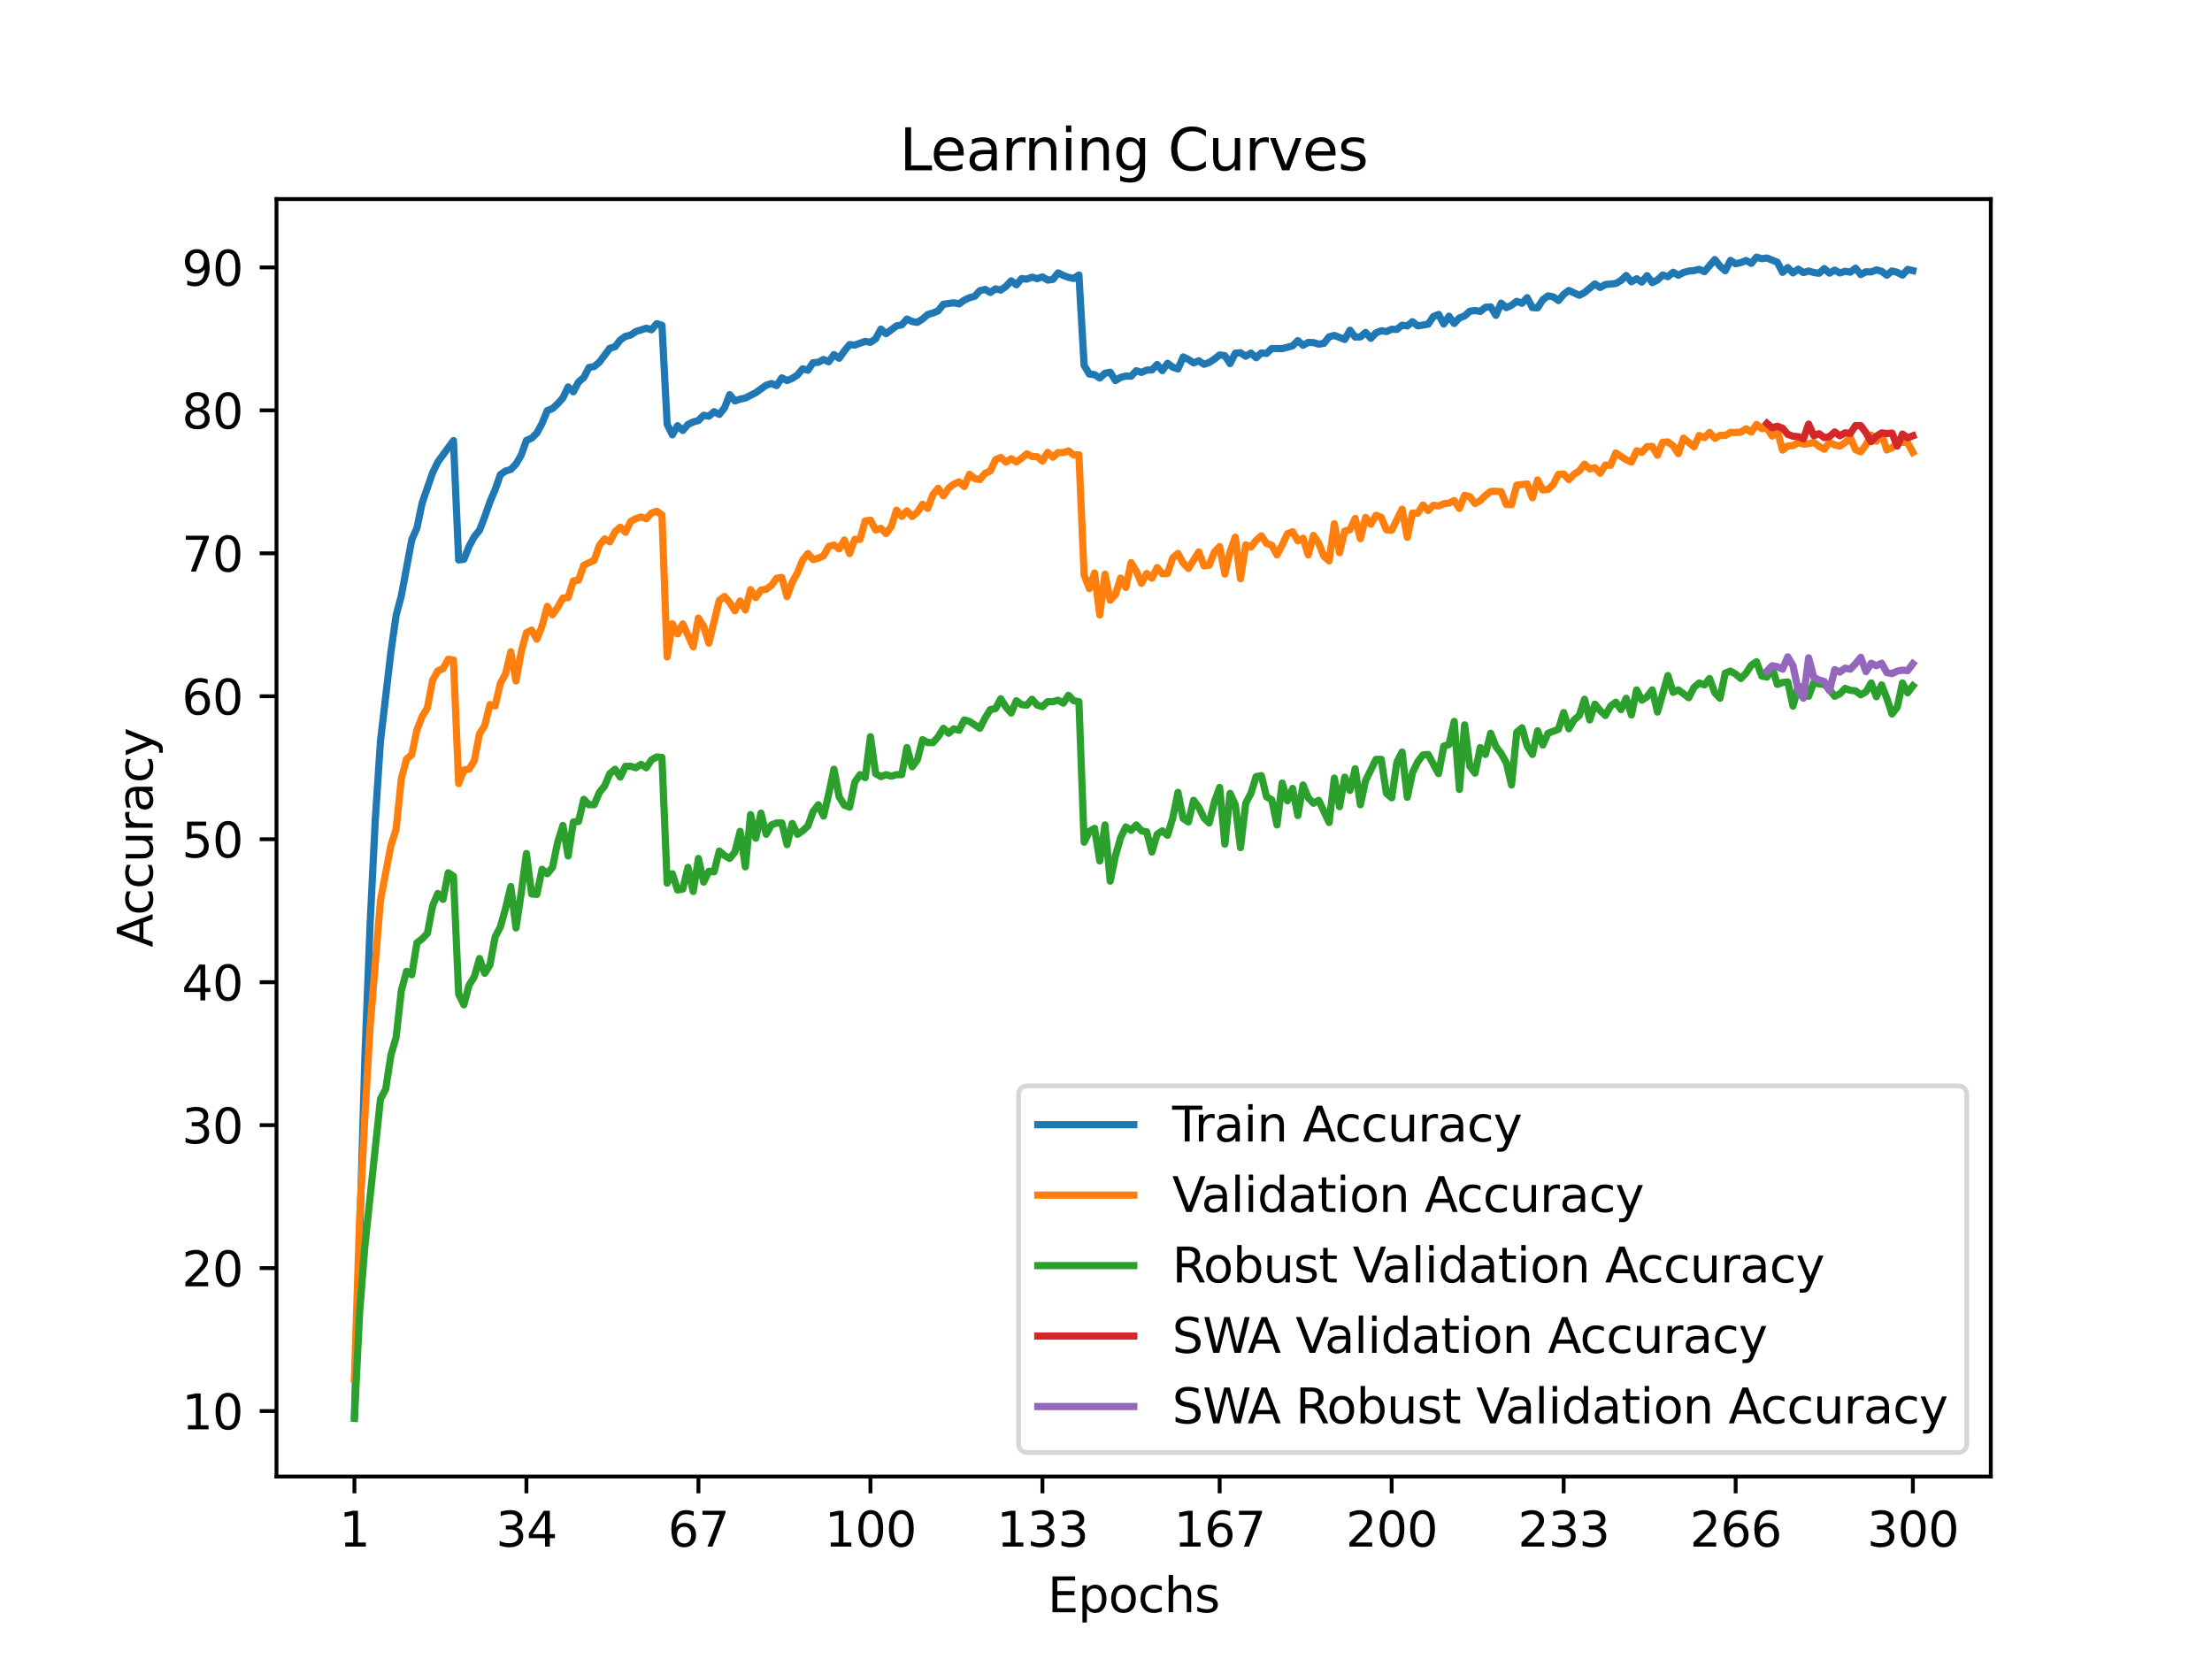 <?xml version="1.0" encoding="utf-8" standalone="no"?>
<!DOCTYPE svg PUBLIC "-//W3C//DTD SVG 1.1//EN"
  "http://www.w3.org/Graphics/SVG/1.1/DTD/svg11.dtd">
<svg xmlns:xlink="http://www.w3.org/1999/xlink" width="460.8pt" height="345.6pt" viewBox="0 0 460.8 345.6" xmlns="http://www.w3.org/2000/svg" version="1.1">
 <defs>
  <style type="text/css">*{stroke-linejoin: round; stroke-linecap: butt}</style>
 </defs>
 <g id="figure_1">
  <g id="patch_1">
   <path d="M 0 345.6 
L 460.8 345.6 
L 460.8 0 
L 0 0 
z
" style="fill: #ffffff"/>
  </g>
  <g id="axes_1">
   <g id="patch_2">
    <path d="M 57.6 307.584 
L 414.72 307.584 
L 414.72 41.472 
L 57.6 41.472 
z
" style="fill: #ffffff"/>
   </g>
   <g id="matplotlib.axis_1">
    <g id="xtick_1">
     <g id="line2d_1">
      <defs>
       <path id="m55f1df2bf1" d="M 0 0 
L 0 3.5 
" style="stroke: #000000; stroke-width: 0.8"/>
      </defs>
      <g>
       <use xlink:href="#m55f1df2bf1" x="73.833" y="307.584" style="stroke: #000000; stroke-width: 0.8"/>
      </g>
     </g>
     <g id="text_1">
      <!-- 1 -->
      <g transform="translate(70.651 322.182) scale(0.1 -0.1)">
       <defs>
        <path id="DejaVuSans-31" d="M 794 531 
L 1825 531 
L 1825 4091 
L 703 3866 
L 703 4441 
L 1819 4666 
L 2450 4666 
L 2450 531 
L 3481 531 
L 3481 0 
L 794 0 
L 794 531 
z
" transform="scale(0.016)"/>
       </defs>
       <use xlink:href="#DejaVuSans-31"/>
      </g>
     </g>
    </g>
    <g id="xtick_2">
     <g id="line2d_2">
      <g>
       <use xlink:href="#m55f1df2bf1" x="109.664" y="307.584" style="stroke: #000000; stroke-width: 0.8"/>
      </g>
     </g>
     <g id="text_2">
      <!-- 34 -->
      <g transform="translate(103.302 322.182) scale(0.1 -0.1)">
       <defs>
        <path id="DejaVuSans-33" d="M 2597 2516 
Q 3050 2419 3304 2112 
Q 3559 1806 3559 1356 
Q 3559 666 3084 287 
Q 2609 -91 1734 -91 
Q 1441 -91 1130 -33 
Q 819 25 488 141 
L 488 750 
Q 750 597 1062 519 
Q 1375 441 1716 441 
Q 2309 441 2620 675 
Q 2931 909 2931 1356 
Q 2931 1769 2642 2001 
Q 2353 2234 1838 2234 
L 1294 2234 
L 1294 2753 
L 1863 2753 
Q 2328 2753 2575 2939 
Q 2822 3125 2822 3475 
Q 2822 3834 2567 4026 
Q 2313 4219 1838 4219 
Q 1578 4219 1281 4162 
Q 984 4106 628 3988 
L 628 4550 
Q 988 4650 1302 4700 
Q 1616 4750 1894 4750 
Q 2613 4750 3031 4423 
Q 3450 4097 3450 3541 
Q 3450 3153 3228 2886 
Q 3006 2619 2597 2516 
z
" transform="scale(0.016)"/>
        <path id="DejaVuSans-34" d="M 2419 4116 
L 825 1625 
L 2419 1625 
L 2419 4116 
z
M 2253 4666 
L 3047 4666 
L 3047 1625 
L 3713 1625 
L 3713 1100 
L 3047 1100 
L 3047 0 
L 2419 0 
L 2419 1100 
L 313 1100 
L 313 1709 
L 2253 4666 
z
" transform="scale(0.016)"/>
       </defs>
       <use xlink:href="#DejaVuSans-33"/>
       <use xlink:href="#DejaVuSans-34" x="63.623"/>
      </g>
     </g>
    </g>
    <g id="xtick_3">
     <g id="line2d_3">
      <g>
       <use xlink:href="#m55f1df2bf1" x="145.496" y="307.584" style="stroke: #000000; stroke-width: 0.8"/>
      </g>
     </g>
     <g id="text_3">
      <!-- 67 -->
      <g transform="translate(139.133 322.182) scale(0.1 -0.1)">
       <defs>
        <path id="DejaVuSans-36" d="M 2113 2584 
Q 1688 2584 1439 2293 
Q 1191 2003 1191 1497 
Q 1191 994 1439 701 
Q 1688 409 2113 409 
Q 2538 409 2786 701 
Q 3034 994 3034 1497 
Q 3034 2003 2786 2293 
Q 2538 2584 2113 2584 
z
M 3366 4563 
L 3366 3988 
Q 3128 4100 2886 4159 
Q 2644 4219 2406 4219 
Q 1781 4219 1451 3797 
Q 1122 3375 1075 2522 
Q 1259 2794 1537 2939 
Q 1816 3084 2150 3084 
Q 2853 3084 3261 2657 
Q 3669 2231 3669 1497 
Q 3669 778 3244 343 
Q 2819 -91 2113 -91 
Q 1303 -91 875 529 
Q 447 1150 447 2328 
Q 447 3434 972 4092 
Q 1497 4750 2381 4750 
Q 2619 4750 2861 4703 
Q 3103 4656 3366 4563 
z
" transform="scale(0.016)"/>
        <path id="DejaVuSans-37" d="M 525 4666 
L 3525 4666 
L 3525 4397 
L 1831 0 
L 1172 0 
L 2766 4134 
L 525 4134 
L 525 4666 
z
" transform="scale(0.016)"/>
       </defs>
       <use xlink:href="#DejaVuSans-36"/>
       <use xlink:href="#DejaVuSans-37" x="63.623"/>
      </g>
     </g>
    </g>
    <g id="xtick_4">
     <g id="line2d_4">
      <g>
       <use xlink:href="#m55f1df2bf1" x="181.327" y="307.584" style="stroke: #000000; stroke-width: 0.8"/>
      </g>
     </g>
     <g id="text_4">
      <!-- 100 -->
      <g transform="translate(171.783 322.182) scale(0.1 -0.1)">
       <defs>
        <path id="DejaVuSans-30" d="M 2034 4250 
Q 1547 4250 1301 3770 
Q 1056 3291 1056 2328 
Q 1056 1369 1301 889 
Q 1547 409 2034 409 
Q 2525 409 2770 889 
Q 3016 1369 3016 2328 
Q 3016 3291 2770 3770 
Q 2525 4250 2034 4250 
z
M 2034 4750 
Q 2819 4750 3233 4129 
Q 3647 3509 3647 2328 
Q 3647 1150 3233 529 
Q 2819 -91 2034 -91 
Q 1250 -91 836 529 
Q 422 1150 422 2328 
Q 422 3509 836 4129 
Q 1250 4750 2034 4750 
z
" transform="scale(0.016)"/>
       </defs>
       <use xlink:href="#DejaVuSans-31"/>
       <use xlink:href="#DejaVuSans-30" x="63.623"/>
       <use xlink:href="#DejaVuSans-30" x="127.246"/>
      </g>
     </g>
    </g>
    <g id="xtick_5">
     <g id="line2d_5">
      <g>
       <use xlink:href="#m55f1df2bf1" x="217.158" y="307.584" style="stroke: #000000; stroke-width: 0.8"/>
      </g>
     </g>
     <g id="text_5">
      <!-- 133 -->
      <g transform="translate(207.615 322.182) scale(0.1 -0.1)">
       <use xlink:href="#DejaVuSans-31"/>
       <use xlink:href="#DejaVuSans-33" x="63.623"/>
       <use xlink:href="#DejaVuSans-33" x="127.246"/>
      </g>
     </g>
    </g>
    <g id="xtick_6">
     <g id="line2d_6">
      <g>
       <use xlink:href="#m55f1df2bf1" x="254.076" y="307.584" style="stroke: #000000; stroke-width: 0.8"/>
      </g>
     </g>
     <g id="text_6">
      <!-- 167 -->
      <g transform="translate(244.532 322.182) scale(0.1 -0.1)">
       <use xlink:href="#DejaVuSans-31"/>
       <use xlink:href="#DejaVuSans-36" x="63.623"/>
       <use xlink:href="#DejaVuSans-37" x="127.246"/>
      </g>
     </g>
    </g>
    <g id="xtick_7">
     <g id="line2d_7">
      <g>
       <use xlink:href="#m55f1df2bf1" x="289.907" y="307.584" style="stroke: #000000; stroke-width: 0.8"/>
      </g>
     </g>
     <g id="text_7">
      <!-- 200 -->
      <g transform="translate(280.363 322.182) scale(0.1 -0.1)">
       <defs>
        <path id="DejaVuSans-32" d="M 1228 531 
L 3431 531 
L 3431 0 
L 469 0 
L 469 531 
Q 828 903 1448 1529 
Q 2069 2156 2228 2338 
Q 2531 2678 2651 2914 
Q 2772 3150 2772 3378 
Q 2772 3750 2511 3984 
Q 2250 4219 1831 4219 
Q 1534 4219 1204 4116 
Q 875 4013 500 3803 
L 500 4441 
Q 881 4594 1212 4672 
Q 1544 4750 1819 4750 
Q 2544 4750 2975 4387 
Q 3406 4025 3406 3419 
Q 3406 3131 3298 2873 
Q 3191 2616 2906 2266 
Q 2828 2175 2409 1742 
Q 1991 1309 1228 531 
z
" transform="scale(0.016)"/>
       </defs>
       <use xlink:href="#DejaVuSans-32"/>
       <use xlink:href="#DejaVuSans-30" x="63.623"/>
       <use xlink:href="#DejaVuSans-30" x="127.246"/>
      </g>
     </g>
    </g>
    <g id="xtick_8">
     <g id="line2d_8">
      <g>
       <use xlink:href="#m55f1df2bf1" x="325.739" y="307.584" style="stroke: #000000; stroke-width: 0.8"/>
      </g>
     </g>
     <g id="text_8">
      <!-- 233 -->
      <g transform="translate(316.195 322.182) scale(0.1 -0.1)">
       <use xlink:href="#DejaVuSans-32"/>
       <use xlink:href="#DejaVuSans-33" x="63.623"/>
       <use xlink:href="#DejaVuSans-33" x="127.246"/>
      </g>
     </g>
    </g>
    <g id="xtick_9">
     <g id="line2d_9">
      <g>
       <use xlink:href="#m55f1df2bf1" x="361.57" y="307.584" style="stroke: #000000; stroke-width: 0.8"/>
      </g>
     </g>
     <g id="text_9">
      <!-- 266 -->
      <g transform="translate(352.026 322.182) scale(0.1 -0.1)">
       <use xlink:href="#DejaVuSans-32"/>
       <use xlink:href="#DejaVuSans-36" x="63.623"/>
       <use xlink:href="#DejaVuSans-36" x="127.246"/>
      </g>
     </g>
    </g>
    <g id="xtick_10">
     <g id="line2d_10">
      <g>
       <use xlink:href="#m55f1df2bf1" x="398.487" y="307.584" style="stroke: #000000; stroke-width: 0.8"/>
      </g>
     </g>
     <g id="text_10">
      <!-- 300 -->
      <g transform="translate(388.944 322.182) scale(0.1 -0.1)">
       <use xlink:href="#DejaVuSans-33"/>
       <use xlink:href="#DejaVuSans-30" x="63.623"/>
       <use xlink:href="#DejaVuSans-30" x="127.246"/>
      </g>
     </g>
    </g>
    <g id="text_11">
     <!-- Epochs -->
     <g transform="translate(218.244 335.861) scale(0.1 -0.1)">
      <defs>
       <path id="DejaVuSans-45" d="M 628 4666 
L 3578 4666 
L 3578 4134 
L 1259 4134 
L 1259 2753 
L 3481 2753 
L 3481 2222 
L 1259 2222 
L 1259 531 
L 3634 531 
L 3634 0 
L 628 0 
L 628 4666 
z
" transform="scale(0.016)"/>
       <path id="DejaVuSans-70" d="M 1159 525 
L 1159 -1331 
L 581 -1331 
L 581 3500 
L 1159 3500 
L 1159 2969 
Q 1341 3281 1617 3432 
Q 1894 3584 2278 3584 
Q 2916 3584 3314 3078 
Q 3713 2572 3713 1747 
Q 3713 922 3314 415 
Q 2916 -91 2278 -91 
Q 1894 -91 1617 61 
Q 1341 213 1159 525 
z
M 3116 1747 
Q 3116 2381 2855 2742 
Q 2594 3103 2138 3103 
Q 1681 3103 1420 2742 
Q 1159 2381 1159 1747 
Q 1159 1113 1420 752 
Q 1681 391 2138 391 
Q 2594 391 2855 752 
Q 3116 1113 3116 1747 
z
" transform="scale(0.016)"/>
       <path id="DejaVuSans-6f" d="M 1959 3097 
Q 1497 3097 1228 2736 
Q 959 2375 959 1747 
Q 959 1119 1226 758 
Q 1494 397 1959 397 
Q 2419 397 2687 759 
Q 2956 1122 2956 1747 
Q 2956 2369 2687 2733 
Q 2419 3097 1959 3097 
z
M 1959 3584 
Q 2709 3584 3137 3096 
Q 3566 2609 3566 1747 
Q 3566 888 3137 398 
Q 2709 -91 1959 -91 
Q 1206 -91 779 398 
Q 353 888 353 1747 
Q 353 2609 779 3096 
Q 1206 3584 1959 3584 
z
" transform="scale(0.016)"/>
       <path id="DejaVuSans-63" d="M 3122 3366 
L 3122 2828 
Q 2878 2963 2633 3030 
Q 2388 3097 2138 3097 
Q 1578 3097 1268 2742 
Q 959 2388 959 1747 
Q 959 1106 1268 751 
Q 1578 397 2138 397 
Q 2388 397 2633 464 
Q 2878 531 3122 666 
L 3122 134 
Q 2881 22 2623 -34 
Q 2366 -91 2075 -91 
Q 1284 -91 818 406 
Q 353 903 353 1747 
Q 353 2603 823 3093 
Q 1294 3584 2113 3584 
Q 2378 3584 2631 3529 
Q 2884 3475 3122 3366 
z
" transform="scale(0.016)"/>
       <path id="DejaVuSans-68" d="M 3513 2113 
L 3513 0 
L 2938 0 
L 2938 2094 
Q 2938 2591 2744 2837 
Q 2550 3084 2163 3084 
Q 1697 3084 1428 2787 
Q 1159 2491 1159 1978 
L 1159 0 
L 581 0 
L 581 4863 
L 1159 4863 
L 1159 2956 
Q 1366 3272 1645 3428 
Q 1925 3584 2291 3584 
Q 2894 3584 3203 3211 
Q 3513 2838 3513 2113 
z
" transform="scale(0.016)"/>
       <path id="DejaVuSans-73" d="M 2834 3397 
L 2834 2853 
Q 2591 2978 2328 3040 
Q 2066 3103 1784 3103 
Q 1356 3103 1142 2972 
Q 928 2841 928 2578 
Q 928 2378 1081 2264 
Q 1234 2150 1697 2047 
L 1894 2003 
Q 2506 1872 2764 1633 
Q 3022 1394 3022 966 
Q 3022 478 2636 193 
Q 2250 -91 1575 -91 
Q 1294 -91 989 -36 
Q 684 19 347 128 
L 347 722 
Q 666 556 975 473 
Q 1284 391 1588 391 
Q 1994 391 2212 530 
Q 2431 669 2431 922 
Q 2431 1156 2273 1281 
Q 2116 1406 1581 1522 
L 1381 1569 
Q 847 1681 609 1914 
Q 372 2147 372 2553 
Q 372 3047 722 3315 
Q 1072 3584 1716 3584 
Q 2034 3584 2315 3537 
Q 2597 3491 2834 3397 
z
" transform="scale(0.016)"/>
      </defs>
      <use xlink:href="#DejaVuSans-45"/>
      <use xlink:href="#DejaVuSans-70" x="63.184"/>
      <use xlink:href="#DejaVuSans-6f" x="126.66"/>
      <use xlink:href="#DejaVuSans-63" x="187.842"/>
      <use xlink:href="#DejaVuSans-68" x="242.822"/>
      <use xlink:href="#DejaVuSans-73" x="306.201"/>
     </g>
    </g>
   </g>
   <g id="matplotlib.axis_2">
    <g id="ytick_1">
     <g id="line2d_11">
      <defs>
       <path id="mb39c5a869c" d="M 0 0 
L -3.5 0 
" style="stroke: #000000; stroke-width: 0.8"/>
      </defs>
      <g>
       <use xlink:href="#mb39c5a869c" x="57.6" y="293.948" style="stroke: #000000; stroke-width: 0.8"/>
      </g>
     </g>
     <g id="text_12">
      <!-- 10 -->
      <g transform="translate(37.875 297.747) scale(0.1 -0.1)">
       <use xlink:href="#DejaVuSans-31"/>
       <use xlink:href="#DejaVuSans-30" x="63.623"/>
      </g>
     </g>
    </g>
    <g id="ytick_2">
     <g id="line2d_12">
      <g>
       <use xlink:href="#mb39c5a869c" x="57.6" y="264.167" style="stroke: #000000; stroke-width: 0.8"/>
      </g>
     </g>
     <g id="text_13">
      <!-- 20 -->
      <g transform="translate(37.875 267.966) scale(0.1 -0.1)">
       <use xlink:href="#DejaVuSans-32"/>
       <use xlink:href="#DejaVuSans-30" x="63.623"/>
      </g>
     </g>
    </g>
    <g id="ytick_3">
     <g id="line2d_13">
      <g>
       <use xlink:href="#mb39c5a869c" x="57.6" y="234.387" style="stroke: #000000; stroke-width: 0.8"/>
      </g>
     </g>
     <g id="text_14">
      <!-- 30 -->
      <g transform="translate(37.875 238.186) scale(0.1 -0.1)">
       <use xlink:href="#DejaVuSans-33"/>
       <use xlink:href="#DejaVuSans-30" x="63.623"/>
      </g>
     </g>
    </g>
    <g id="ytick_4">
     <g id="line2d_14">
      <g>
       <use xlink:href="#mb39c5a869c" x="57.6" y="204.607" style="stroke: #000000; stroke-width: 0.8"/>
      </g>
     </g>
     <g id="text_15">
      <!-- 40 -->
      <g transform="translate(37.875 208.406) scale(0.1 -0.1)">
       <use xlink:href="#DejaVuSans-34"/>
       <use xlink:href="#DejaVuSans-30" x="63.623"/>
      </g>
     </g>
    </g>
    <g id="ytick_5">
     <g id="line2d_15">
      <g>
       <use xlink:href="#mb39c5a869c" x="57.6" y="174.826" style="stroke: #000000; stroke-width: 0.8"/>
      </g>
     </g>
     <g id="text_16">
      <!-- 50 -->
      <g transform="translate(37.875 178.625) scale(0.1 -0.1)">
       <defs>
        <path id="DejaVuSans-35" d="M 691 4666 
L 3169 4666 
L 3169 4134 
L 1269 4134 
L 1269 2991 
Q 1406 3038 1543 3061 
Q 1681 3084 1819 3084 
Q 2600 3084 3056 2656 
Q 3513 2228 3513 1497 
Q 3513 744 3044 326 
Q 2575 -91 1722 -91 
Q 1428 -91 1123 -41 
Q 819 9 494 109 
L 494 744 
Q 775 591 1075 516 
Q 1375 441 1709 441 
Q 2250 441 2565 725 
Q 2881 1009 2881 1497 
Q 2881 1984 2565 2268 
Q 2250 2553 1709 2553 
Q 1456 2553 1204 2497 
Q 953 2441 691 2322 
L 691 4666 
z
" transform="scale(0.016)"/>
       </defs>
       <use xlink:href="#DejaVuSans-35"/>
       <use xlink:href="#DejaVuSans-30" x="63.623"/>
      </g>
     </g>
    </g>
    <g id="ytick_6">
     <g id="line2d_16">
      <g>
       <use xlink:href="#mb39c5a869c" x="57.6" y="145.046" style="stroke: #000000; stroke-width: 0.8"/>
      </g>
     </g>
     <g id="text_17">
      <!-- 60 -->
      <g transform="translate(37.875 148.845) scale(0.1 -0.1)">
       <use xlink:href="#DejaVuSans-36"/>
       <use xlink:href="#DejaVuSans-30" x="63.623"/>
      </g>
     </g>
    </g>
    <g id="ytick_7">
     <g id="line2d_17">
      <g>
       <use xlink:href="#mb39c5a869c" x="57.6" y="115.265" style="stroke: #000000; stroke-width: 0.8"/>
      </g>
     </g>
     <g id="text_18">
      <!-- 70 -->
      <g transform="translate(37.875 119.065) scale(0.1 -0.1)">
       <use xlink:href="#DejaVuSans-37"/>
       <use xlink:href="#DejaVuSans-30" x="63.623"/>
      </g>
     </g>
    </g>
    <g id="ytick_8">
     <g id="line2d_18">
      <g>
       <use xlink:href="#mb39c5a869c" x="57.6" y="85.485" style="stroke: #000000; stroke-width: 0.8"/>
      </g>
     </g>
     <g id="text_19">
      <!-- 80 -->
      <g transform="translate(37.875 89.284) scale(0.1 -0.1)">
       <defs>
        <path id="DejaVuSans-38" d="M 2034 2216 
Q 1584 2216 1326 1975 
Q 1069 1734 1069 1313 
Q 1069 891 1326 650 
Q 1584 409 2034 409 
Q 2484 409 2743 651 
Q 3003 894 3003 1313 
Q 3003 1734 2745 1975 
Q 2488 2216 2034 2216 
z
M 1403 2484 
Q 997 2584 770 2862 
Q 544 3141 544 3541 
Q 544 4100 942 4425 
Q 1341 4750 2034 4750 
Q 2731 4750 3128 4425 
Q 3525 4100 3525 3541 
Q 3525 3141 3298 2862 
Q 3072 2584 2669 2484 
Q 3125 2378 3379 2068 
Q 3634 1759 3634 1313 
Q 3634 634 3220 271 
Q 2806 -91 2034 -91 
Q 1263 -91 848 271 
Q 434 634 434 1313 
Q 434 1759 690 2068 
Q 947 2378 1403 2484 
z
M 1172 3481 
Q 1172 3119 1398 2916 
Q 1625 2713 2034 2713 
Q 2441 2713 2670 2916 
Q 2900 3119 2900 3481 
Q 2900 3844 2670 4047 
Q 2441 4250 2034 4250 
Q 1625 4250 1398 4047 
Q 1172 3844 1172 3481 
z
" transform="scale(0.016)"/>
       </defs>
       <use xlink:href="#DejaVuSans-38"/>
       <use xlink:href="#DejaVuSans-30" x="63.623"/>
      </g>
     </g>
    </g>
    <g id="ytick_9">
     <g id="line2d_19">
      <g>
       <use xlink:href="#mb39c5a869c" x="57.6" y="55.705" style="stroke: #000000; stroke-width: 0.8"/>
      </g>
     </g>
     <g id="text_20">
      <!-- 90 -->
      <g transform="translate(37.875 59.504) scale(0.1 -0.1)">
       <defs>
        <path id="DejaVuSans-39" d="M 703 97 
L 703 672 
Q 941 559 1184 500 
Q 1428 441 1663 441 
Q 2288 441 2617 861 
Q 2947 1281 2994 2138 
Q 2813 1869 2534 1725 
Q 2256 1581 1919 1581 
Q 1219 1581 811 2004 
Q 403 2428 403 3163 
Q 403 3881 828 4315 
Q 1253 4750 1959 4750 
Q 2769 4750 3195 4129 
Q 3622 3509 3622 2328 
Q 3622 1225 3098 567 
Q 2575 -91 1691 -91 
Q 1453 -91 1209 -44 
Q 966 3 703 97 
z
M 1959 2075 
Q 2384 2075 2632 2365 
Q 2881 2656 2881 3163 
Q 2881 3666 2632 3958 
Q 2384 4250 1959 4250 
Q 1534 4250 1286 3958 
Q 1038 3666 1038 3163 
Q 1038 2656 1286 2365 
Q 1534 2075 1959 2075 
z
" transform="scale(0.016)"/>
       </defs>
       <use xlink:href="#DejaVuSans-39"/>
       <use xlink:href="#DejaVuSans-30" x="63.623"/>
      </g>
     </g>
    </g>
    <g id="text_21">
     <!-- Accuracy -->
     <g transform="translate(31.795 197.356) rotate(-90) scale(0.1 -0.1)">
      <defs>
       <path id="DejaVuSans-41" d="M 2188 4044 
L 1331 1722 
L 3047 1722 
L 2188 4044 
z
M 1831 4666 
L 2547 4666 
L 4325 0 
L 3669 0 
L 3244 1197 
L 1141 1197 
L 716 0 
L 50 0 
L 1831 4666 
z
" transform="scale(0.016)"/>
       <path id="DejaVuSans-75" d="M 544 1381 
L 544 3500 
L 1119 3500 
L 1119 1403 
Q 1119 906 1312 657 
Q 1506 409 1894 409 
Q 2359 409 2629 706 
Q 2900 1003 2900 1516 
L 2900 3500 
L 3475 3500 
L 3475 0 
L 2900 0 
L 2900 538 
Q 2691 219 2414 64 
Q 2138 -91 1772 -91 
Q 1169 -91 856 284 
Q 544 659 544 1381 
z
M 1991 3584 
L 1991 3584 
z
" transform="scale(0.016)"/>
       <path id="DejaVuSans-72" d="M 2631 2963 
Q 2534 3019 2420 3045 
Q 2306 3072 2169 3072 
Q 1681 3072 1420 2755 
Q 1159 2438 1159 1844 
L 1159 0 
L 581 0 
L 581 3500 
L 1159 3500 
L 1159 2956 
Q 1341 3275 1631 3429 
Q 1922 3584 2338 3584 
Q 2397 3584 2469 3576 
Q 2541 3569 2628 3553 
L 2631 2963 
z
" transform="scale(0.016)"/>
       <path id="DejaVuSans-61" d="M 2194 1759 
Q 1497 1759 1228 1600 
Q 959 1441 959 1056 
Q 959 750 1161 570 
Q 1363 391 1709 391 
Q 2188 391 2477 730 
Q 2766 1069 2766 1631 
L 2766 1759 
L 2194 1759 
z
M 3341 1997 
L 3341 0 
L 2766 0 
L 2766 531 
Q 2569 213 2275 61 
Q 1981 -91 1556 -91 
Q 1019 -91 701 211 
Q 384 513 384 1019 
Q 384 1609 779 1909 
Q 1175 2209 1959 2209 
L 2766 2209 
L 2766 2266 
Q 2766 2663 2505 2880 
Q 2244 3097 1772 3097 
Q 1472 3097 1187 3025 
Q 903 2953 641 2809 
L 641 3341 
Q 956 3463 1253 3523 
Q 1550 3584 1831 3584 
Q 2591 3584 2966 3190 
Q 3341 2797 3341 1997 
z
" transform="scale(0.016)"/>
       <path id="DejaVuSans-79" d="M 2059 -325 
Q 1816 -950 1584 -1140 
Q 1353 -1331 966 -1331 
L 506 -1331 
L 506 -850 
L 844 -850 
Q 1081 -850 1212 -737 
Q 1344 -625 1503 -206 
L 1606 56 
L 191 3500 
L 800 3500 
L 1894 763 
L 2988 3500 
L 3597 3500 
L 2059 -325 
z
" transform="scale(0.016)"/>
      </defs>
      <use xlink:href="#DejaVuSans-41"/>
      <use xlink:href="#DejaVuSans-63" x="66.658"/>
      <use xlink:href="#DejaVuSans-63" x="121.639"/>
      <use xlink:href="#DejaVuSans-75" x="176.619"/>
      <use xlink:href="#DejaVuSans-72" x="239.998"/>
      <use xlink:href="#DejaVuSans-61" x="281.111"/>
      <use xlink:href="#DejaVuSans-63" x="342.391"/>
      <use xlink:href="#DejaVuSans-79" x="397.371"/>
     </g>
    </g>
   </g>
   <g id="line2d_20">
    <path d="M 73.833 294.938 
L 76.004 220.658 
L 77.09 192.739 
L 78.176 170.784 
L 79.262 154.367 
L 81.433 135.806 
L 82.519 128.183 
L 83.605 124.118 
L 85.777 112.444 
L 86.862 109.965 
L 87.948 104.753 
L 90.12 98.477 
L 91.206 96.243 
L 94.463 91.784 
L 95.549 116.65 
L 96.635 116.524 
L 97.72 113.814 
L 98.806 111.803 
L 99.892 110.448 
L 100.978 107.649 
L 102.064 104.537 
L 103.149 102.006 
L 104.235 98.879 
L 105.321 98.112 
L 106.407 97.799 
L 107.493 96.653 
L 108.578 94.806 
L 109.664 91.754 
L 110.75 91.277 
L 111.836 90.228 
L 112.922 88.195 
L 114.007 85.545 
L 115.093 85.113 
L 116.179 84.093 
L 117.265 82.887 
L 118.351 80.601 
L 119.436 81.621 
L 120.522 79.559 
L 121.608 78.658 
L 122.694 76.558 
L 123.78 76.357 
L 124.865 75.442 
L 127.037 72.546 
L 128.123 72.24 
L 129.209 70.833 
L 130.294 70.074 
L 131.38 69.806 
L 132.466 69.061 
L 134.638 68.384 
L 135.723 68.689 
L 136.809 67.423 
L 137.895 67.751 
L 138.981 88.381 
L 140.067 90.585 
L 141.152 88.679 
L 142.238 89.669 
L 143.324 88.418 
L 144.41 87.905 
L 145.496 87.6 
L 146.581 86.505 
L 147.667 86.706 
L 148.753 85.761 
L 149.839 86.326 
L 150.925 84.986 
L 152.01 82.209 
L 153.096 83.52 
L 154.182 83.147 
L 155.268 82.917 
L 157.439 81.807 
L 159.611 80.244 
L 160.697 79.901 
L 161.783 80.326 
L 162.868 78.718 
L 163.954 79.283 
L 165.04 78.822 
L 166.126 78.114 
L 167.212 76.826 
L 168.297 77.132 
L 169.383 75.546 
L 170.469 75.486 
L 171.555 74.883 
L 172.641 75.36 
L 173.726 73.871 
L 174.812 74.638 
L 175.898 73.096 
L 176.984 71.786 
L 178.07 71.883 
L 180.241 71.109 
L 181.327 71.317 
L 182.413 70.58 
L 183.499 68.555 
L 184.584 69.515 
L 186.756 67.892 
L 187.842 67.676 
L 188.928 66.47 
L 190.013 66.984 
L 191.099 67.148 
L 192.185 66.455 
L 193.271 65.517 
L 194.357 65.205 
L 195.442 64.743 
L 196.528 63.373 
L 198.7 63.075 
L 199.786 63.306 
L 200.871 62.539 
L 201.957 62.018 
L 203.043 61.735 
L 204.129 60.551 
L 205.215 60.283 
L 206.3 60.924 
L 207.386 60.179 
L 208.472 60.425 
L 209.558 59.666 
L 210.644 58.497 
L 211.729 59.331 
L 212.815 58.035 
L 213.901 58.147 
L 214.987 57.737 
L 216.073 58.057 
L 217.158 57.678 
L 218.244 58.348 
L 219.33 58.206 
L 220.416 56.851 
L 221.502 57.38 
L 222.587 57.782 
L 223.673 58.005 
L 224.759 57.291 
L 225.845 76.134 
L 226.931 77.921 
L 228.016 78.047 
L 229.102 78.747 
L 230.188 77.757 
L 231.274 77.541 
L 232.36 79.276 
L 233.445 78.613 
L 234.531 78.338 
L 235.617 78.382 
L 236.703 77.228 
L 237.789 77.586 
L 238.875 77.094 
L 239.96 77.072 
L 241.046 75.933 
L 242.132 77.214 
L 243.218 75.672 
L 244.304 76.491 
L 245.389 76.871 
L 246.475 74.355 
L 247.561 74.876 
L 248.647 75.598 
L 249.733 75.166 
L 250.818 75.888 
L 251.904 75.509 
L 252.99 74.801 
L 254.076 73.938 
L 255.162 74.094 
L 256.247 75.739 
L 257.333 73.573 
L 258.419 73.484 
L 259.505 74.206 
L 260.591 73.558 
L 261.676 74.526 
L 262.762 73.521 
L 263.848 73.625 
L 264.934 72.598 
L 267.105 72.635 
L 269.277 72.039 
L 270.363 70.96 
L 271.449 71.928 
L 272.534 71.332 
L 273.62 71.369 
L 274.706 71.697 
L 275.792 71.533 
L 276.878 70.163 
L 277.963 69.873 
L 280.135 70.714 
L 281.221 68.793 
L 282.307 70.215 
L 283.392 70.185 
L 284.478 69.255 
L 285.564 70.483 
L 286.65 69.337 
L 287.736 68.905 
L 288.821 69.069 
L 289.907 68.592 
L 290.993 68.629 
L 292.079 67.736 
L 293.165 67.892 
L 294.25 67.021 
L 295.336 67.885 
L 297.508 67.535 
L 298.594 65.949 
L 299.679 65.495 
L 300.765 67.498 
L 301.851 65.875 
L 302.937 67.386 
L 304.023 66.232 
L 305.108 65.815 
L 306.194 64.832 
L 307.28 64.684 
L 308.366 64.877 
L 309.452 64.013 
L 310.537 63.932 
L 311.623 65.689 
L 312.709 63.15 
L 313.795 64.08 
L 314.881 63.589 
L 315.966 62.77 
L 317.052 63.187 
L 318.138 62.011 
L 319.224 64.08 
L 320.31 64.133 
L 321.395 62.457 
L 322.481 61.624 
L 323.567 61.839 
L 324.653 62.606 
L 325.739 61.326 
L 326.824 60.507 
L 328.996 61.519 
L 330.082 60.946 
L 332.253 59.144 
L 333.339 59.889 
L 334.425 59.278 
L 336.597 59.055 
L 337.682 58.43 
L 338.768 57.395 
L 339.854 58.698 
L 340.94 58.072 
L 342.026 58.765 
L 343.111 57.425 
L 344.197 58.876 
L 345.283 58.333 
L 346.369 57.291 
L 347.455 57.64 
L 348.54 56.725 
L 349.626 57.335 
L 350.712 56.769 
L 351.798 56.464 
L 352.884 56.367 
L 353.969 56.099 
L 355.055 56.591 
L 357.227 54.074 
L 358.313 55.444 
L 359.398 56.405 
L 360.484 54.253 
L 361.57 54.945 
L 362.656 54.692 
L 363.742 54.275 
L 364.827 54.863 
L 365.913 53.568 
L 366.999 53.896 
L 368.085 53.754 
L 370.256 54.625 
L 371.342 56.74 
L 372.428 55.735 
L 373.514 56.851 
L 374.6 56.07 
L 375.685 56.792 
L 376.771 56.457 
L 377.857 56.769 
L 378.943 56.926 
L 380.029 55.95 
L 381.114 56.903 
L 382.2 56.271 
L 383.286 56.866 
L 384.372 56.509 
L 385.458 56.702 
L 386.543 55.869 
L 387.629 57.194 
L 388.715 56.613 
L 389.801 56.65 
L 390.887 56.218 
L 391.972 56.516 
L 393.058 57.328 
L 394.144 56.442 
L 395.23 56.74 
L 396.316 57.313 
L 397.401 56.129 
L 398.487 56.375 
L 398.487 56.375 
" clip-path="url(#p89e288e603)" style="fill: none; stroke: #1f77b4; stroke-width: 1.5; stroke-linecap: square"/>
   </g>
   <g id="line2d_21">
    <path d="M 73.833 287.307 
L 74.919 253.744 
L 76.004 232.719 
L 77.09 214.077 
L 79.262 187.542 
L 81.433 176.166 
L 82.519 172.742 
L 83.605 162.229 
L 84.691 158.149 
L 85.777 157.196 
L 86.862 152.014 
L 87.948 149.245 
L 89.034 147.458 
L 90.12 141.71 
L 91.206 139.745 
L 92.291 139.298 
L 93.377 137.333 
L 94.463 137.482 
L 95.549 163.242 
L 96.635 160.412 
L 97.72 160.234 
L 98.806 158.447 
L 99.892 152.878 
L 100.978 151.151 
L 102.064 146.773 
L 103.149 147.071 
L 104.235 142.366 
L 105.321 140.37 
L 106.407 135.784 
L 107.493 141.859 
L 108.578 135.814 
L 109.664 131.794 
L 110.75 131.258 
L 111.836 133.163 
L 112.922 130.424 
L 114.007 126.314 
L 115.093 128.071 
L 116.179 126.522 
L 117.265 124.587 
L 118.351 124.497 
L 119.436 121.013 
L 120.522 120.864 
L 121.608 117.737 
L 123.78 116.725 
L 124.865 113.598 
L 125.951 112.258 
L 127.037 112.883 
L 128.123 110.769 
L 129.209 109.816 
L 130.294 110.888 
L 131.38 108.624 
L 132.466 108.029 
L 133.552 107.701 
L 134.638 108.059 
L 135.723 106.867 
L 136.809 106.51 
L 137.895 107.284 
L 138.981 136.856 
L 140.067 129.947 
L 141.152 132.062 
L 142.238 129.977 
L 144.41 134.742 
L 145.496 128.756 
L 146.581 130.483 
L 147.667 133.997 
L 149.839 125.063 
L 150.925 124.259 
L 152.01 125.51 
L 153.096 127.237 
L 154.182 125.182 
L 155.268 127.058 
L 156.354 122.83 
L 157.439 124.497 
L 158.525 122.919 
L 159.611 122.74 
L 160.697 121.966 
L 161.783 120.447 
L 162.868 120.298 
L 163.954 124.289 
L 165.04 121.281 
L 166.126 119.316 
L 167.212 116.665 
L 168.297 115.325 
L 169.383 116.576 
L 170.469 116.278 
L 171.555 115.802 
L 172.641 113.836 
L 173.726 113.538 
L 174.812 114.342 
L 175.898 112.496 
L 176.984 115.325 
L 178.07 112.347 
L 179.155 112.377 
L 180.241 108.505 
L 181.327 108.356 
L 182.413 110.411 
L 183.499 110.054 
L 184.584 111.156 
L 185.67 109.697 
L 186.756 106.272 
L 187.842 107.582 
L 188.928 106.421 
L 190.013 107.612 
L 191.099 106.689 
L 192.185 105.051 
L 193.271 105.914 
L 194.357 102.996 
L 195.442 101.715 
L 196.528 103.294 
L 197.614 101.686 
L 198.7 100.852 
L 199.786 100.375 
L 200.871 101.358 
L 201.957 98.797 
L 203.043 99.69 
L 204.129 99.899 
L 205.215 98.588 
L 206.3 98.112 
L 207.386 95.759 
L 208.472 95.283 
L 209.558 96.266 
L 210.644 95.551 
L 211.729 96.236 
L 212.815 95.462 
L 213.901 94.538 
L 214.987 95.104 
L 216.073 95.134 
L 217.158 96.057 
L 218.244 94.241 
L 219.33 95.253 
L 220.416 94.27 
L 221.502 94.3 
L 222.587 93.943 
L 223.673 94.777 
L 224.759 94.747 
L 225.845 119.792 
L 226.931 122.621 
L 228.016 119.345 
L 229.102 128.101 
L 230.188 119.613 
L 231.274 125.033 
L 232.36 123.902 
L 233.445 120.417 
L 234.531 122.383 
L 235.617 117.201 
L 236.703 118.988 
L 237.789 121.519 
L 238.875 119.464 
L 239.96 120.447 
L 241.046 118.244 
L 242.132 119.524 
L 243.218 119.464 
L 244.304 116.218 
L 245.389 115.295 
L 246.475 117.291 
L 247.561 118.422 
L 249.733 114.968 
L 250.818 117.886 
L 251.904 117.737 
L 252.99 114.968 
L 254.076 113.866 
L 255.162 119.584 
L 256.247 114.938 
L 257.333 111.9 
L 258.419 120.566 
L 259.505 113.508 
L 260.591 113.985 
L 261.676 112.555 
L 262.762 111.632 
L 263.848 113.211 
L 264.934 113.598 
L 266.02 115.593 
L 267.105 113.538 
L 268.191 111.186 
L 269.277 110.769 
L 270.363 112.675 
L 271.449 112.109 
L 272.534 115.593 
L 273.62 111.543 
L 274.706 113.151 
L 275.792 115.891 
L 276.878 116.844 
L 277.963 109.101 
L 279.049 115.146 
L 280.135 110.62 
L 281.221 110.352 
L 282.307 107.999 
L 283.392 112.228 
L 284.478 107.791 
L 285.564 109.22 
L 286.65 107.344 
L 287.736 107.761 
L 288.821 110.381 
L 289.907 110.471 
L 292.079 106.063 
L 293.165 111.93 
L 294.25 106.867 
L 295.336 106.927 
L 296.422 105.2 
L 297.508 106.361 
L 298.594 105.259 
L 299.679 105.408 
L 300.765 104.932 
L 301.851 104.813 
L 302.937 104.277 
L 304.023 105.914 
L 305.108 103.175 
L 306.194 103.472 
L 307.28 104.902 
L 308.366 104.277 
L 309.452 103.204 
L 310.537 102.371 
L 311.623 102.341 
L 312.709 102.43 
L 313.795 105.11 
L 314.881 105.14 
L 315.966 101.06 
L 318.138 100.822 
L 319.224 103.711 
L 320.31 99.988 
L 321.395 102.073 
L 322.481 101.954 
L 323.567 100.941 
L 324.653 98.827 
L 325.739 98.737 
L 326.824 99.929 
L 327.91 98.767 
L 328.996 98.112 
L 330.082 96.683 
L 331.168 97.695 
L 332.253 97.427 
L 333.339 98.588 
L 334.425 96.891 
L 335.511 96.921 
L 336.597 94.36 
L 338.768 95.789 
L 339.854 96.266 
L 340.94 93.913 
L 342.026 94.241 
L 343.111 93.049 
L 344.197 92.99 
L 345.283 94.836 
L 346.369 92.126 
L 347.455 92.067 
L 348.54 92.871 
L 349.626 94.509 
L 350.712 91.262 
L 352.884 93.079 
L 353.969 90.726 
L 355.055 91.173 
L 356.141 90.071 
L 357.227 91.322 
L 358.313 90.697 
L 359.398 90.726 
L 360.484 90.071 
L 361.57 90.101 
L 362.656 90.012 
L 363.742 89.327 
L 364.827 90.012 
L 365.913 88.433 
L 366.999 89.297 
L 368.085 89.178 
L 369.171 90.846 
L 370.256 89.744 
L 371.342 93.764 
L 372.428 92.9 
L 373.514 92.841 
L 374.6 92.215 
L 375.685 92.513 
L 376.771 92.424 
L 377.857 92.156 
L 378.943 92.99 
L 380.029 93.585 
L 381.114 92.156 
L 382.2 92.692 
L 383.286 92.93 
L 384.372 92.186 
L 385.458 91.143 
L 386.543 93.675 
L 387.629 94.121 
L 388.715 92.692 
L 389.801 90.637 
L 390.887 91.918 
L 391.972 90.399 
L 393.058 93.734 
L 394.144 93.288 
L 395.23 92.215 
L 396.316 92.126 
L 397.401 92.245 
L 398.487 94.241 
L 398.487 94.241 
" clip-path="url(#p89e288e603)" style="fill: none; stroke: #ff7f0e; stroke-width: 1.5; stroke-linecap: square"/>
   </g>
   <g id="line2d_22">
    <path d="M 73.833 295.488 
L 74.919 273.409 
L 76.004 259.649 
L 79.262 228.944 
L 80.348 226.89 
L 81.433 219.805 
L 82.519 216.108 
L 83.605 206.352 
L 84.691 202.347 
L 85.777 203.066 
L 86.862 196.391 
L 87.948 195.57 
L 89.034 194.44 
L 90.12 188.689 
L 91.206 186.122 
L 92.291 187.354 
L 93.377 181.809 
L 94.463 182.528 
L 95.549 207.071 
L 96.635 209.33 
L 97.72 205.223 
L 98.806 203.477 
L 99.892 199.677 
L 100.978 202.758 
L 102.064 201.012 
L 103.149 195.159 
L 104.235 193.105 
L 105.321 189.203 
L 106.407 184.685 
L 107.493 193.311 
L 108.578 186.019 
L 109.664 177.804 
L 110.75 186.225 
L 111.836 186.328 
L 112.922 181.09 
L 114.007 182.015 
L 115.093 180.68 
L 116.179 175.442 
L 117.265 171.951 
L 118.351 178.318 
L 119.436 171.232 
L 120.522 171.129 
L 121.608 166.508 
L 122.694 167.638 
L 123.78 167.638 
L 124.865 165.071 
L 125.951 163.736 
L 127.037 161.168 
L 128.123 160.244 
L 129.209 161.887 
L 130.294 159.628 
L 131.38 159.628 
L 132.466 159.936 
L 133.552 159.217 
L 134.638 159.936 
L 135.723 158.293 
L 136.809 157.677 
L 137.895 157.779 
L 138.981 183.966 
L 140.067 182.015 
L 141.152 185.403 
L 142.238 185.198 
L 143.324 180.68 
L 144.41 185.711 
L 145.496 178.831 
L 146.581 183.76 
L 147.667 181.501 
L 148.753 181.604 
L 149.839 177.291 
L 150.925 178.215 
L 152.01 178.831 
L 153.096 177.496 
L 154.182 173.183 
L 155.268 180.577 
L 156.354 169.692 
L 157.439 174.621 
L 158.525 169.384 
L 159.611 173.799 
L 160.697 171.848 
L 161.783 171.437 
L 162.868 171.437 
L 163.954 175.956 
L 165.04 171.54 
L 166.126 173.799 
L 167.212 173.08 
L 168.297 172.054 
L 169.383 169.075 
L 170.469 167.638 
L 171.555 170 
L 172.641 165.379 
L 173.726 160.244 
L 174.812 165.995 
L 175.898 167.741 
L 176.984 168.151 
L 178.07 162.914 
L 179.155 161.374 
L 180.241 161.99 
L 181.327 153.466 
L 182.413 161.168 
L 183.499 161.784 
L 184.584 161.374 
L 185.67 161.682 
L 186.756 161.374 
L 187.842 161.374 
L 188.928 155.726 
L 190.013 159.731 
L 191.099 158.293 
L 192.185 154.083 
L 193.271 154.699 
L 194.357 154.699 
L 195.442 153.466 
L 196.528 151.721 
L 197.614 152.748 
L 198.7 151.823 
L 199.786 152.131 
L 200.871 149.975 
L 201.957 150.283 
L 204.129 151.721 
L 205.215 149.564 
L 206.3 147.818 
L 207.386 147.613 
L 208.472 145.559 
L 209.558 147.305 
L 210.644 148.537 
L 211.729 145.97 
L 212.815 146.792 
L 213.901 146.894 
L 214.987 145.662 
L 216.073 146.894 
L 217.158 147.202 
L 218.244 146.175 
L 219.33 146.175 
L 220.416 145.867 
L 221.502 146.483 
L 222.587 144.84 
L 223.673 145.97 
L 224.759 146.175 
L 225.845 175.442 
L 226.931 173.183 
L 228.016 172.567 
L 229.102 179.345 
L 230.188 171.848 
L 231.274 183.555 
L 232.36 178.318 
L 233.445 174.518 
L 234.531 172.259 
L 235.617 172.978 
L 236.703 171.848 
L 237.789 173.08 
L 238.875 173.286 
L 239.96 177.496 
L 241.046 173.799 
L 242.132 173.08 
L 243.218 174.005 
L 244.304 170.41 
L 245.389 165.071 
L 246.475 170.513 
L 247.561 171.232 
L 248.647 166.714 
L 249.733 168.151 
L 250.818 170.41 
L 251.904 171.437 
L 252.99 167.022 
L 254.076 164.044 
L 255.162 175.853 
L 256.247 165.276 
L 257.333 167.638 
L 258.419 176.572 
L 259.505 167.33 
L 260.591 165.276 
L 261.676 161.784 
L 262.762 161.579 
L 263.848 165.995 
L 264.934 166.611 
L 266.02 171.848 
L 267.105 163.119 
L 268.191 166.816 
L 269.277 164.249 
L 270.363 169.897 
L 271.449 163.53 
L 272.534 166.2 
L 273.62 167.33 
L 274.706 166.714 
L 276.878 171.335 
L 277.963 162.093 
L 279.049 168.049 
L 280.135 161.887 
L 281.221 164.66 
L 282.307 160.141 
L 283.392 167.638 
L 284.478 162.606 
L 286.65 158.19 
L 287.736 158.19 
L 288.821 165.276 
L 289.907 166.2 
L 290.993 158.806 
L 292.079 156.65 
L 293.165 166.097 
L 294.25 160.963 
L 295.336 158.704 
L 296.422 157.266 
L 297.508 157.163 
L 299.679 161.168 
L 300.765 155.418 
L 301.851 155.11 
L 302.937 150.283 
L 304.023 164.454 
L 305.108 151.002 
L 306.194 159.628 
L 307.28 161.066 
L 308.366 155.726 
L 309.452 157.163 
L 310.537 152.748 
L 311.623 155.52 
L 312.709 156.958 
L 313.795 158.909 
L 314.881 163.53 
L 315.966 152.542 
L 317.052 151.618 
L 318.138 155.418 
L 319.224 157.163 
L 320.31 152.234 
L 321.395 155.212 
L 322.481 152.748 
L 324.653 151.926 
L 325.739 148.435 
L 326.824 151.823 
L 327.91 149.975 
L 328.996 149.051 
L 330.082 145.662 
L 331.168 149.975 
L 332.253 146.689 
L 333.339 148.024 
L 334.425 149.051 
L 335.511 147.1 
L 336.597 146.278 
L 337.682 147.818 
L 338.768 145.457 
L 339.854 148.948 
L 340.94 143.711 
L 342.026 145.867 
L 343.111 145.149 
L 344.197 143.711 
L 345.283 148.332 
L 347.455 140.733 
L 348.54 144.224 
L 349.626 143.711 
L 351.798 145.354 
L 352.884 143.197 
L 353.969 142.273 
L 355.055 142.684 
L 356.141 141.349 
L 357.227 144.327 
L 358.313 145.457 
L 359.398 140.219 
L 360.484 139.809 
L 361.57 140.425 
L 362.656 141.349 
L 363.742 140.219 
L 364.827 138.576 
L 365.913 137.857 
L 366.999 140.835 
L 368.085 141.041 
L 369.171 139.09 
L 370.256 142.581 
L 371.342 142.17 
L 372.428 142.068 
L 373.514 147.1 
L 374.6 142.992 
L 375.685 143.197 
L 376.771 145.046 
L 377.857 142.17 
L 378.943 142.479 
L 380.029 142.581 
L 381.114 143.608 
L 382.2 145.046 
L 383.286 144.532 
L 384.372 143.403 
L 385.458 143.814 
L 386.543 143.916 
L 387.629 144.738 
L 388.715 144.122 
L 389.801 142.273 
L 390.887 145.149 
L 391.972 142.684 
L 393.058 145.457 
L 394.144 148.743 
L 395.23 147.305 
L 396.316 142.273 
L 397.401 144.327 
L 398.487 142.889 
L 398.487 142.889 
" clip-path="url(#p89e288e603)" style="fill: none; stroke: #2ca02c; stroke-width: 1.5; stroke-linecap: square"/>
   </g>
   <g id="line2d_23">
    <path d="M 368.085 88.195 
L 369.171 89.118 
L 370.256 88.791 
L 371.342 89.208 
L 372.428 90.488 
L 373.514 90.875 
L 374.6 90.965 
L 375.685 91.411 
L 376.771 88.344 
L 377.857 90.756 
L 378.943 90.339 
L 380.029 91.173 
L 381.114 90.935 
L 382.2 89.982 
L 383.286 90.786 
L 384.372 90.161 
L 385.458 90.28 
L 386.543 88.642 
L 387.629 88.672 
L 388.715 90.161 
L 389.801 92.007 
L 390.887 90.875 
L 391.972 90.19 
L 393.058 90.31 
L 394.144 90.22 
L 395.23 92.93 
L 396.316 90.429 
L 397.401 91.203 
L 398.487 90.786 
L 398.487 90.786 
" clip-path="url(#p89e288e603)" style="fill: none; stroke: #d62728; stroke-width: 1.5; stroke-linecap: square"/>
   </g>
   <g id="line2d_24">
    <path d="M 368.085 139.809 
L 369.171 138.679 
L 370.256 138.884 
L 371.342 139.398 
L 372.428 136.831 
L 373.514 138.679 
L 374.6 143.814 
L 375.685 145.457 
L 376.771 137.036 
L 377.857 141.144 
L 378.943 141.657 
L 380.029 141.965 
L 381.114 143.916 
L 382.2 139.501 
L 383.286 140.014 
L 384.372 139.192 
L 385.458 139.398 
L 386.543 138.268 
L 387.629 136.933 
L 388.715 139.911 
L 389.801 138.166 
L 390.887 138.679 
L 391.972 138.166 
L 393.058 140.117 
L 394.144 140.322 
L 395.23 139.809 
L 396.316 139.603 
L 397.401 139.706 
L 398.487 138.268 
L 398.487 138.268 
" clip-path="url(#p89e288e603)" style="fill: none; stroke: #9467bd; stroke-width: 1.5; stroke-linecap: square"/>
   </g>
   <g id="patch_3">
    <path d="M 57.6 307.584 
L 57.6 41.472 
" style="fill: none; stroke: #000000; stroke-width: 0.8; stroke-linejoin: miter; stroke-linecap: square"/>
   </g>
   <g id="patch_4">
    <path d="M 414.72 307.584 
L 414.72 41.472 
" style="fill: none; stroke: #000000; stroke-width: 0.8; stroke-linejoin: miter; stroke-linecap: square"/>
   </g>
   <g id="patch_5">
    <path d="M 57.6 307.584 
L 414.72 307.584 
" style="fill: none; stroke: #000000; stroke-width: 0.8; stroke-linejoin: miter; stroke-linecap: square"/>
   </g>
   <g id="patch_6">
    <path d="M 57.6 41.472 
L 414.72 41.472 
" style="fill: none; stroke: #000000; stroke-width: 0.8; stroke-linejoin: miter; stroke-linecap: square"/>
   </g>
   <g id="text_22">
    <!-- Learning Curves -->
    <g transform="translate(187.376 35.472) scale(0.12 -0.12)">
     <defs>
      <path id="DejaVuSans-4c" d="M 628 4666 
L 1259 4666 
L 1259 531 
L 3531 531 
L 3531 0 
L 628 0 
L 628 4666 
z
" transform="scale(0.016)"/>
      <path id="DejaVuSans-65" d="M 3597 1894 
L 3597 1613 
L 953 1613 
Q 991 1019 1311 708 
Q 1631 397 2203 397 
Q 2534 397 2845 478 
Q 3156 559 3463 722 
L 3463 178 
Q 3153 47 2828 -22 
Q 2503 -91 2169 -91 
Q 1331 -91 842 396 
Q 353 884 353 1716 
Q 353 2575 817 3079 
Q 1281 3584 2069 3584 
Q 2775 3584 3186 3129 
Q 3597 2675 3597 1894 
z
M 3022 2063 
Q 3016 2534 2758 2815 
Q 2500 3097 2075 3097 
Q 1594 3097 1305 2825 
Q 1016 2553 972 2059 
L 3022 2063 
z
" transform="scale(0.016)"/>
      <path id="DejaVuSans-6e" d="M 3513 2113 
L 3513 0 
L 2938 0 
L 2938 2094 
Q 2938 2591 2744 2837 
Q 2550 3084 2163 3084 
Q 1697 3084 1428 2787 
Q 1159 2491 1159 1978 
L 1159 0 
L 581 0 
L 581 3500 
L 1159 3500 
L 1159 2956 
Q 1366 3272 1645 3428 
Q 1925 3584 2291 3584 
Q 2894 3584 3203 3211 
Q 3513 2838 3513 2113 
z
" transform="scale(0.016)"/>
      <path id="DejaVuSans-69" d="M 603 3500 
L 1178 3500 
L 1178 0 
L 603 0 
L 603 3500 
z
M 603 4863 
L 1178 4863 
L 1178 4134 
L 603 4134 
L 603 4863 
z
" transform="scale(0.016)"/>
      <path id="DejaVuSans-67" d="M 2906 1791 
Q 2906 2416 2648 2759 
Q 2391 3103 1925 3103 
Q 1463 3103 1205 2759 
Q 947 2416 947 1791 
Q 947 1169 1205 825 
Q 1463 481 1925 481 
Q 2391 481 2648 825 
Q 2906 1169 2906 1791 
z
M 3481 434 
Q 3481 -459 3084 -895 
Q 2688 -1331 1869 -1331 
Q 1566 -1331 1297 -1286 
Q 1028 -1241 775 -1147 
L 775 -588 
Q 1028 -725 1275 -790 
Q 1522 -856 1778 -856 
Q 2344 -856 2625 -561 
Q 2906 -266 2906 331 
L 2906 616 
Q 2728 306 2450 153 
Q 2172 0 1784 0 
Q 1141 0 747 490 
Q 353 981 353 1791 
Q 353 2603 747 3093 
Q 1141 3584 1784 3584 
Q 2172 3584 2450 3431 
Q 2728 3278 2906 2969 
L 2906 3500 
L 3481 3500 
L 3481 434 
z
" transform="scale(0.016)"/>
      <path id="DejaVuSans-20" transform="scale(0.016)"/>
      <path id="DejaVuSans-43" d="M 4122 4306 
L 4122 3641 
Q 3803 3938 3442 4084 
Q 3081 4231 2675 4231 
Q 1875 4231 1450 3742 
Q 1025 3253 1025 2328 
Q 1025 1406 1450 917 
Q 1875 428 2675 428 
Q 3081 428 3442 575 
Q 3803 722 4122 1019 
L 4122 359 
Q 3791 134 3420 21 
Q 3050 -91 2638 -91 
Q 1578 -91 968 557 
Q 359 1206 359 2328 
Q 359 3453 968 4101 
Q 1578 4750 2638 4750 
Q 3056 4750 3426 4639 
Q 3797 4528 4122 4306 
z
" transform="scale(0.016)"/>
      <path id="DejaVuSans-76" d="M 191 3500 
L 800 3500 
L 1894 563 
L 2988 3500 
L 3597 3500 
L 2284 0 
L 1503 0 
L 191 3500 
z
" transform="scale(0.016)"/>
     </defs>
     <use xlink:href="#DejaVuSans-4c"/>
     <use xlink:href="#DejaVuSans-65" x="53.963"/>
     <use xlink:href="#DejaVuSans-61" x="115.486"/>
     <use xlink:href="#DejaVuSans-72" x="176.766"/>
     <use xlink:href="#DejaVuSans-6e" x="216.129"/>
     <use xlink:href="#DejaVuSans-69" x="279.508"/>
     <use xlink:href="#DejaVuSans-6e" x="307.291"/>
     <use xlink:href="#DejaVuSans-67" x="370.67"/>
     <use xlink:href="#DejaVuSans-20" x="434.146"/>
     <use xlink:href="#DejaVuSans-43" x="465.934"/>
     <use xlink:href="#DejaVuSans-75" x="535.758"/>
     <use xlink:href="#DejaVuSans-72" x="599.137"/>
     <use xlink:href="#DejaVuSans-76" x="640.25"/>
     <use xlink:href="#DejaVuSans-65" x="699.43"/>
     <use xlink:href="#DejaVuSans-73" x="760.953"/>
    </g>
   </g>
   <g id="legend_1">
    <g id="patch_7">
     <path d="M 214.189 302.584 
L 407.72 302.584 
Q 409.72 302.584 409.72 300.584 
L 409.72 228.193 
Q 409.72 226.193 407.72 226.193 
L 214.189 226.193 
Q 212.189 226.193 212.189 228.193 
L 212.189 300.584 
Q 212.189 302.584 214.189 302.584 
z
" style="fill: #ffffff; opacity: 0.8; stroke: #cccccc; stroke-linejoin: miter"/>
    </g>
    <g id="line2d_25">
     <path d="M 216.189 234.292 
L 226.189 234.292 
L 236.189 234.292 
" style="fill: none; stroke: #1f77b4; stroke-width: 1.5; stroke-linecap: square"/>
    </g>
    <g id="text_23">
     <!-- Train Accuracy -->
     <g transform="translate(244.189 237.792) scale(0.1 -0.1)">
      <defs>
       <path id="DejaVuSans-54" d="M -19 4666 
L 3928 4666 
L 3928 4134 
L 2272 4134 
L 2272 0 
L 1638 0 
L 1638 4134 
L -19 4134 
L -19 4666 
z
" transform="scale(0.016)"/>
      </defs>
      <use xlink:href="#DejaVuSans-54"/>
      <use xlink:href="#DejaVuSans-72" x="46.334"/>
      <use xlink:href="#DejaVuSans-61" x="87.447"/>
      <use xlink:href="#DejaVuSans-69" x="148.727"/>
      <use xlink:href="#DejaVuSans-6e" x="176.51"/>
      <use xlink:href="#DejaVuSans-20" x="239.889"/>
      <use xlink:href="#DejaVuSans-41" x="271.676"/>
      <use xlink:href="#DejaVuSans-63" x="338.334"/>
      <use xlink:href="#DejaVuSans-63" x="393.314"/>
      <use xlink:href="#DejaVuSans-75" x="448.295"/>
      <use xlink:href="#DejaVuSans-72" x="511.674"/>
      <use xlink:href="#DejaVuSans-61" x="552.787"/>
      <use xlink:href="#DejaVuSans-63" x="614.066"/>
      <use xlink:href="#DejaVuSans-79" x="669.047"/>
     </g>
    </g>
    <g id="line2d_26">
     <path d="M 216.189 248.97 
L 226.189 248.97 
L 236.189 248.97 
" style="fill: none; stroke: #ff7f0e; stroke-width: 1.5; stroke-linecap: square"/>
    </g>
    <g id="text_24">
     <!-- Validation Accuracy -->
     <g transform="translate(244.189 252.47) scale(0.1 -0.1)">
      <defs>
       <path id="DejaVuSans-56" d="M 1831 0 
L 50 4666 
L 709 4666 
L 2188 738 
L 3669 4666 
L 4325 4666 
L 2547 0 
L 1831 0 
z
" transform="scale(0.016)"/>
       <path id="DejaVuSans-6c" d="M 603 4863 
L 1178 4863 
L 1178 0 
L 603 0 
L 603 4863 
z
" transform="scale(0.016)"/>
       <path id="DejaVuSans-64" d="M 2906 2969 
L 2906 4863 
L 3481 4863 
L 3481 0 
L 2906 0 
L 2906 525 
Q 2725 213 2448 61 
Q 2172 -91 1784 -91 
Q 1150 -91 751 415 
Q 353 922 353 1747 
Q 353 2572 751 3078 
Q 1150 3584 1784 3584 
Q 2172 3584 2448 3432 
Q 2725 3281 2906 2969 
z
M 947 1747 
Q 947 1113 1208 752 
Q 1469 391 1925 391 
Q 2381 391 2643 752 
Q 2906 1113 2906 1747 
Q 2906 2381 2643 2742 
Q 2381 3103 1925 3103 
Q 1469 3103 1208 2742 
Q 947 2381 947 1747 
z
" transform="scale(0.016)"/>
       <path id="DejaVuSans-74" d="M 1172 4494 
L 1172 3500 
L 2356 3500 
L 2356 3053 
L 1172 3053 
L 1172 1153 
Q 1172 725 1289 603 
Q 1406 481 1766 481 
L 2356 481 
L 2356 0 
L 1766 0 
Q 1100 0 847 248 
Q 594 497 594 1153 
L 594 3053 
L 172 3053 
L 172 3500 
L 594 3500 
L 594 4494 
L 1172 4494 
z
" transform="scale(0.016)"/>
      </defs>
      <use xlink:href="#DejaVuSans-56"/>
      <use xlink:href="#DejaVuSans-61" x="60.658"/>
      <use xlink:href="#DejaVuSans-6c" x="121.938"/>
      <use xlink:href="#DejaVuSans-69" x="149.721"/>
      <use xlink:href="#DejaVuSans-64" x="177.504"/>
      <use xlink:href="#DejaVuSans-61" x="240.98"/>
      <use xlink:href="#DejaVuSans-74" x="302.26"/>
      <use xlink:href="#DejaVuSans-69" x="341.469"/>
      <use xlink:href="#DejaVuSans-6f" x="369.252"/>
      <use xlink:href="#DejaVuSans-6e" x="430.434"/>
      <use xlink:href="#DejaVuSans-20" x="493.812"/>
      <use xlink:href="#DejaVuSans-41" x="525.6"/>
      <use xlink:href="#DejaVuSans-63" x="592.258"/>
      <use xlink:href="#DejaVuSans-63" x="647.238"/>
      <use xlink:href="#DejaVuSans-75" x="702.219"/>
      <use xlink:href="#DejaVuSans-72" x="765.598"/>
      <use xlink:href="#DejaVuSans-61" x="806.711"/>
      <use xlink:href="#DejaVuSans-63" x="867.99"/>
      <use xlink:href="#DejaVuSans-79" x="922.971"/>
     </g>
    </g>
    <g id="line2d_27">
     <path d="M 216.189 263.648 
L 226.189 263.648 
L 236.189 263.648 
" style="fill: none; stroke: #2ca02c; stroke-width: 1.5; stroke-linecap: square"/>
    </g>
    <g id="text_25">
     <!-- Robust Validation Accuracy -->
     <g transform="translate(244.189 267.148) scale(0.1 -0.1)">
      <defs>
       <path id="DejaVuSans-52" d="M 2841 2188 
Q 3044 2119 3236 1894 
Q 3428 1669 3622 1275 
L 4263 0 
L 3584 0 
L 2988 1197 
Q 2756 1666 2539 1819 
Q 2322 1972 1947 1972 
L 1259 1972 
L 1259 0 
L 628 0 
L 628 4666 
L 2053 4666 
Q 2853 4666 3247 4331 
Q 3641 3997 3641 3322 
Q 3641 2881 3436 2590 
Q 3231 2300 2841 2188 
z
M 1259 4147 
L 1259 2491 
L 2053 2491 
Q 2509 2491 2742 2702 
Q 2975 2913 2975 3322 
Q 2975 3731 2742 3939 
Q 2509 4147 2053 4147 
L 1259 4147 
z
" transform="scale(0.016)"/>
       <path id="DejaVuSans-62" d="M 3116 1747 
Q 3116 2381 2855 2742 
Q 2594 3103 2138 3103 
Q 1681 3103 1420 2742 
Q 1159 2381 1159 1747 
Q 1159 1113 1420 752 
Q 1681 391 2138 391 
Q 2594 391 2855 752 
Q 3116 1113 3116 1747 
z
M 1159 2969 
Q 1341 3281 1617 3432 
Q 1894 3584 2278 3584 
Q 2916 3584 3314 3078 
Q 3713 2572 3713 1747 
Q 3713 922 3314 415 
Q 2916 -91 2278 -91 
Q 1894 -91 1617 61 
Q 1341 213 1159 525 
L 1159 0 
L 581 0 
L 581 4863 
L 1159 4863 
L 1159 2969 
z
" transform="scale(0.016)"/>
      </defs>
      <use xlink:href="#DejaVuSans-52"/>
      <use xlink:href="#DejaVuSans-6f" x="64.982"/>
      <use xlink:href="#DejaVuSans-62" x="126.164"/>
      <use xlink:href="#DejaVuSans-75" x="189.641"/>
      <use xlink:href="#DejaVuSans-73" x="253.02"/>
      <use xlink:href="#DejaVuSans-74" x="305.119"/>
      <use xlink:href="#DejaVuSans-20" x="344.328"/>
      <use xlink:href="#DejaVuSans-56" x="376.115"/>
      <use xlink:href="#DejaVuSans-61" x="436.773"/>
      <use xlink:href="#DejaVuSans-6c" x="498.053"/>
      <use xlink:href="#DejaVuSans-69" x="525.836"/>
      <use xlink:href="#DejaVuSans-64" x="553.619"/>
      <use xlink:href="#DejaVuSans-61" x="617.096"/>
      <use xlink:href="#DejaVuSans-74" x="678.375"/>
      <use xlink:href="#DejaVuSans-69" x="717.584"/>
      <use xlink:href="#DejaVuSans-6f" x="745.367"/>
      <use xlink:href="#DejaVuSans-6e" x="806.549"/>
      <use xlink:href="#DejaVuSans-20" x="869.928"/>
      <use xlink:href="#DejaVuSans-41" x="901.715"/>
      <use xlink:href="#DejaVuSans-63" x="968.373"/>
      <use xlink:href="#DejaVuSans-63" x="1023.354"/>
      <use xlink:href="#DejaVuSans-75" x="1078.334"/>
      <use xlink:href="#DejaVuSans-72" x="1141.713"/>
      <use xlink:href="#DejaVuSans-61" x="1182.826"/>
      <use xlink:href="#DejaVuSans-63" x="1244.105"/>
      <use xlink:href="#DejaVuSans-79" x="1299.086"/>
     </g>
    </g>
    <g id="line2d_28">
     <path d="M 216.189 278.326 
L 226.189 278.326 
L 236.189 278.326 
" style="fill: none; stroke: #d62728; stroke-width: 1.5; stroke-linecap: square"/>
    </g>
    <g id="text_26">
     <!-- SWA Validation Accuracy -->
     <g transform="translate(244.189 281.826) scale(0.1 -0.1)">
      <defs>
       <path id="DejaVuSans-53" d="M 3425 4513 
L 3425 3897 
Q 3066 4069 2747 4153 
Q 2428 4238 2131 4238 
Q 1616 4238 1336 4038 
Q 1056 3838 1056 3469 
Q 1056 3159 1242 3001 
Q 1428 2844 1947 2747 
L 2328 2669 
Q 3034 2534 3370 2195 
Q 3706 1856 3706 1288 
Q 3706 609 3251 259 
Q 2797 -91 1919 -91 
Q 1588 -91 1214 -16 
Q 841 59 441 206 
L 441 856 
Q 825 641 1194 531 
Q 1563 422 1919 422 
Q 2459 422 2753 634 
Q 3047 847 3047 1241 
Q 3047 1584 2836 1778 
Q 2625 1972 2144 2069 
L 1759 2144 
Q 1053 2284 737 2584 
Q 422 2884 422 3419 
Q 422 4038 858 4394 
Q 1294 4750 2059 4750 
Q 2388 4750 2728 4690 
Q 3069 4631 3425 4513 
z
" transform="scale(0.016)"/>
       <path id="DejaVuSans-57" d="M 213 4666 
L 850 4666 
L 1831 722 
L 2809 4666 
L 3519 4666 
L 4500 722 
L 5478 4666 
L 6119 4666 
L 4947 0 
L 4153 0 
L 3169 4050 
L 2175 0 
L 1381 0 
L 213 4666 
z
" transform="scale(0.016)"/>
      </defs>
      <use xlink:href="#DejaVuSans-53"/>
      <use xlink:href="#DejaVuSans-57" x="63.477"/>
      <use xlink:href="#DejaVuSans-41" x="156.854"/>
      <use xlink:href="#DejaVuSans-20" x="225.262"/>
      <use xlink:href="#DejaVuSans-56" x="257.049"/>
      <use xlink:href="#DejaVuSans-61" x="317.707"/>
      <use xlink:href="#DejaVuSans-6c" x="378.986"/>
      <use xlink:href="#DejaVuSans-69" x="406.77"/>
      <use xlink:href="#DejaVuSans-64" x="434.553"/>
      <use xlink:href="#DejaVuSans-61" x="498.029"/>
      <use xlink:href="#DejaVuSans-74" x="559.309"/>
      <use xlink:href="#DejaVuSans-69" x="598.518"/>
      <use xlink:href="#DejaVuSans-6f" x="626.301"/>
      <use xlink:href="#DejaVuSans-6e" x="687.482"/>
      <use xlink:href="#DejaVuSans-20" x="750.861"/>
      <use xlink:href="#DejaVuSans-41" x="782.648"/>
      <use xlink:href="#DejaVuSans-63" x="849.307"/>
      <use xlink:href="#DejaVuSans-63" x="904.287"/>
      <use xlink:href="#DejaVuSans-75" x="959.268"/>
      <use xlink:href="#DejaVuSans-72" x="1022.646"/>
      <use xlink:href="#DejaVuSans-61" x="1063.76"/>
      <use xlink:href="#DejaVuSans-63" x="1125.039"/>
      <use xlink:href="#DejaVuSans-79" x="1180.02"/>
     </g>
    </g>
    <g id="line2d_29">
     <path d="M 216.189 293.004 
L 226.189 293.004 
L 236.189 293.004 
" style="fill: none; stroke: #9467bd; stroke-width: 1.5; stroke-linecap: square"/>
    </g>
    <g id="text_27">
     <!-- SWA Robust Validation Accuracy -->
     <g transform="translate(244.189 296.504) scale(0.1 -0.1)">
      <use xlink:href="#DejaVuSans-53"/>
      <use xlink:href="#DejaVuSans-57" x="63.477"/>
      <use xlink:href="#DejaVuSans-41" x="156.854"/>
      <use xlink:href="#DejaVuSans-20" x="225.262"/>
      <use xlink:href="#DejaVuSans-52" x="257.049"/>
      <use xlink:href="#DejaVuSans-6f" x="322.031"/>
      <use xlink:href="#DejaVuSans-62" x="383.213"/>
      <use xlink:href="#DejaVuSans-75" x="446.689"/>
      <use xlink:href="#DejaVuSans-73" x="510.068"/>
      <use xlink:href="#DejaVuSans-74" x="562.168"/>
      <use xlink:href="#DejaVuSans-20" x="601.377"/>
      <use xlink:href="#DejaVuSans-56" x="633.164"/>
      <use xlink:href="#DejaVuSans-61" x="693.822"/>
      <use xlink:href="#DejaVuSans-6c" x="755.102"/>
      <use xlink:href="#DejaVuSans-69" x="782.885"/>
      <use xlink:href="#DejaVuSans-64" x="810.668"/>
      <use xlink:href="#DejaVuSans-61" x="874.145"/>
      <use xlink:href="#DejaVuSans-74" x="935.424"/>
      <use xlink:href="#DejaVuSans-69" x="974.633"/>
      <use xlink:href="#DejaVuSans-6f" x="1002.416"/>
      <use xlink:href="#DejaVuSans-6e" x="1063.598"/>
      <use xlink:href="#DejaVuSans-20" x="1126.977"/>
      <use xlink:href="#DejaVuSans-41" x="1158.764"/>
      <use xlink:href="#DejaVuSans-63" x="1225.422"/>
      <use xlink:href="#DejaVuSans-63" x="1280.402"/>
      <use xlink:href="#DejaVuSans-75" x="1335.383"/>
      <use xlink:href="#DejaVuSans-72" x="1398.762"/>
      <use xlink:href="#DejaVuSans-61" x="1439.875"/>
      <use xlink:href="#DejaVuSans-63" x="1501.154"/>
      <use xlink:href="#DejaVuSans-79" x="1556.135"/>
     </g>
    </g>
   </g>
  </g>
 </g>
 <defs>
  <clipPath id="p89e288e603">
   <rect x="57.6" y="41.472" width="357.12" height="266.112"/>
  </clipPath>
 </defs>
</svg>
